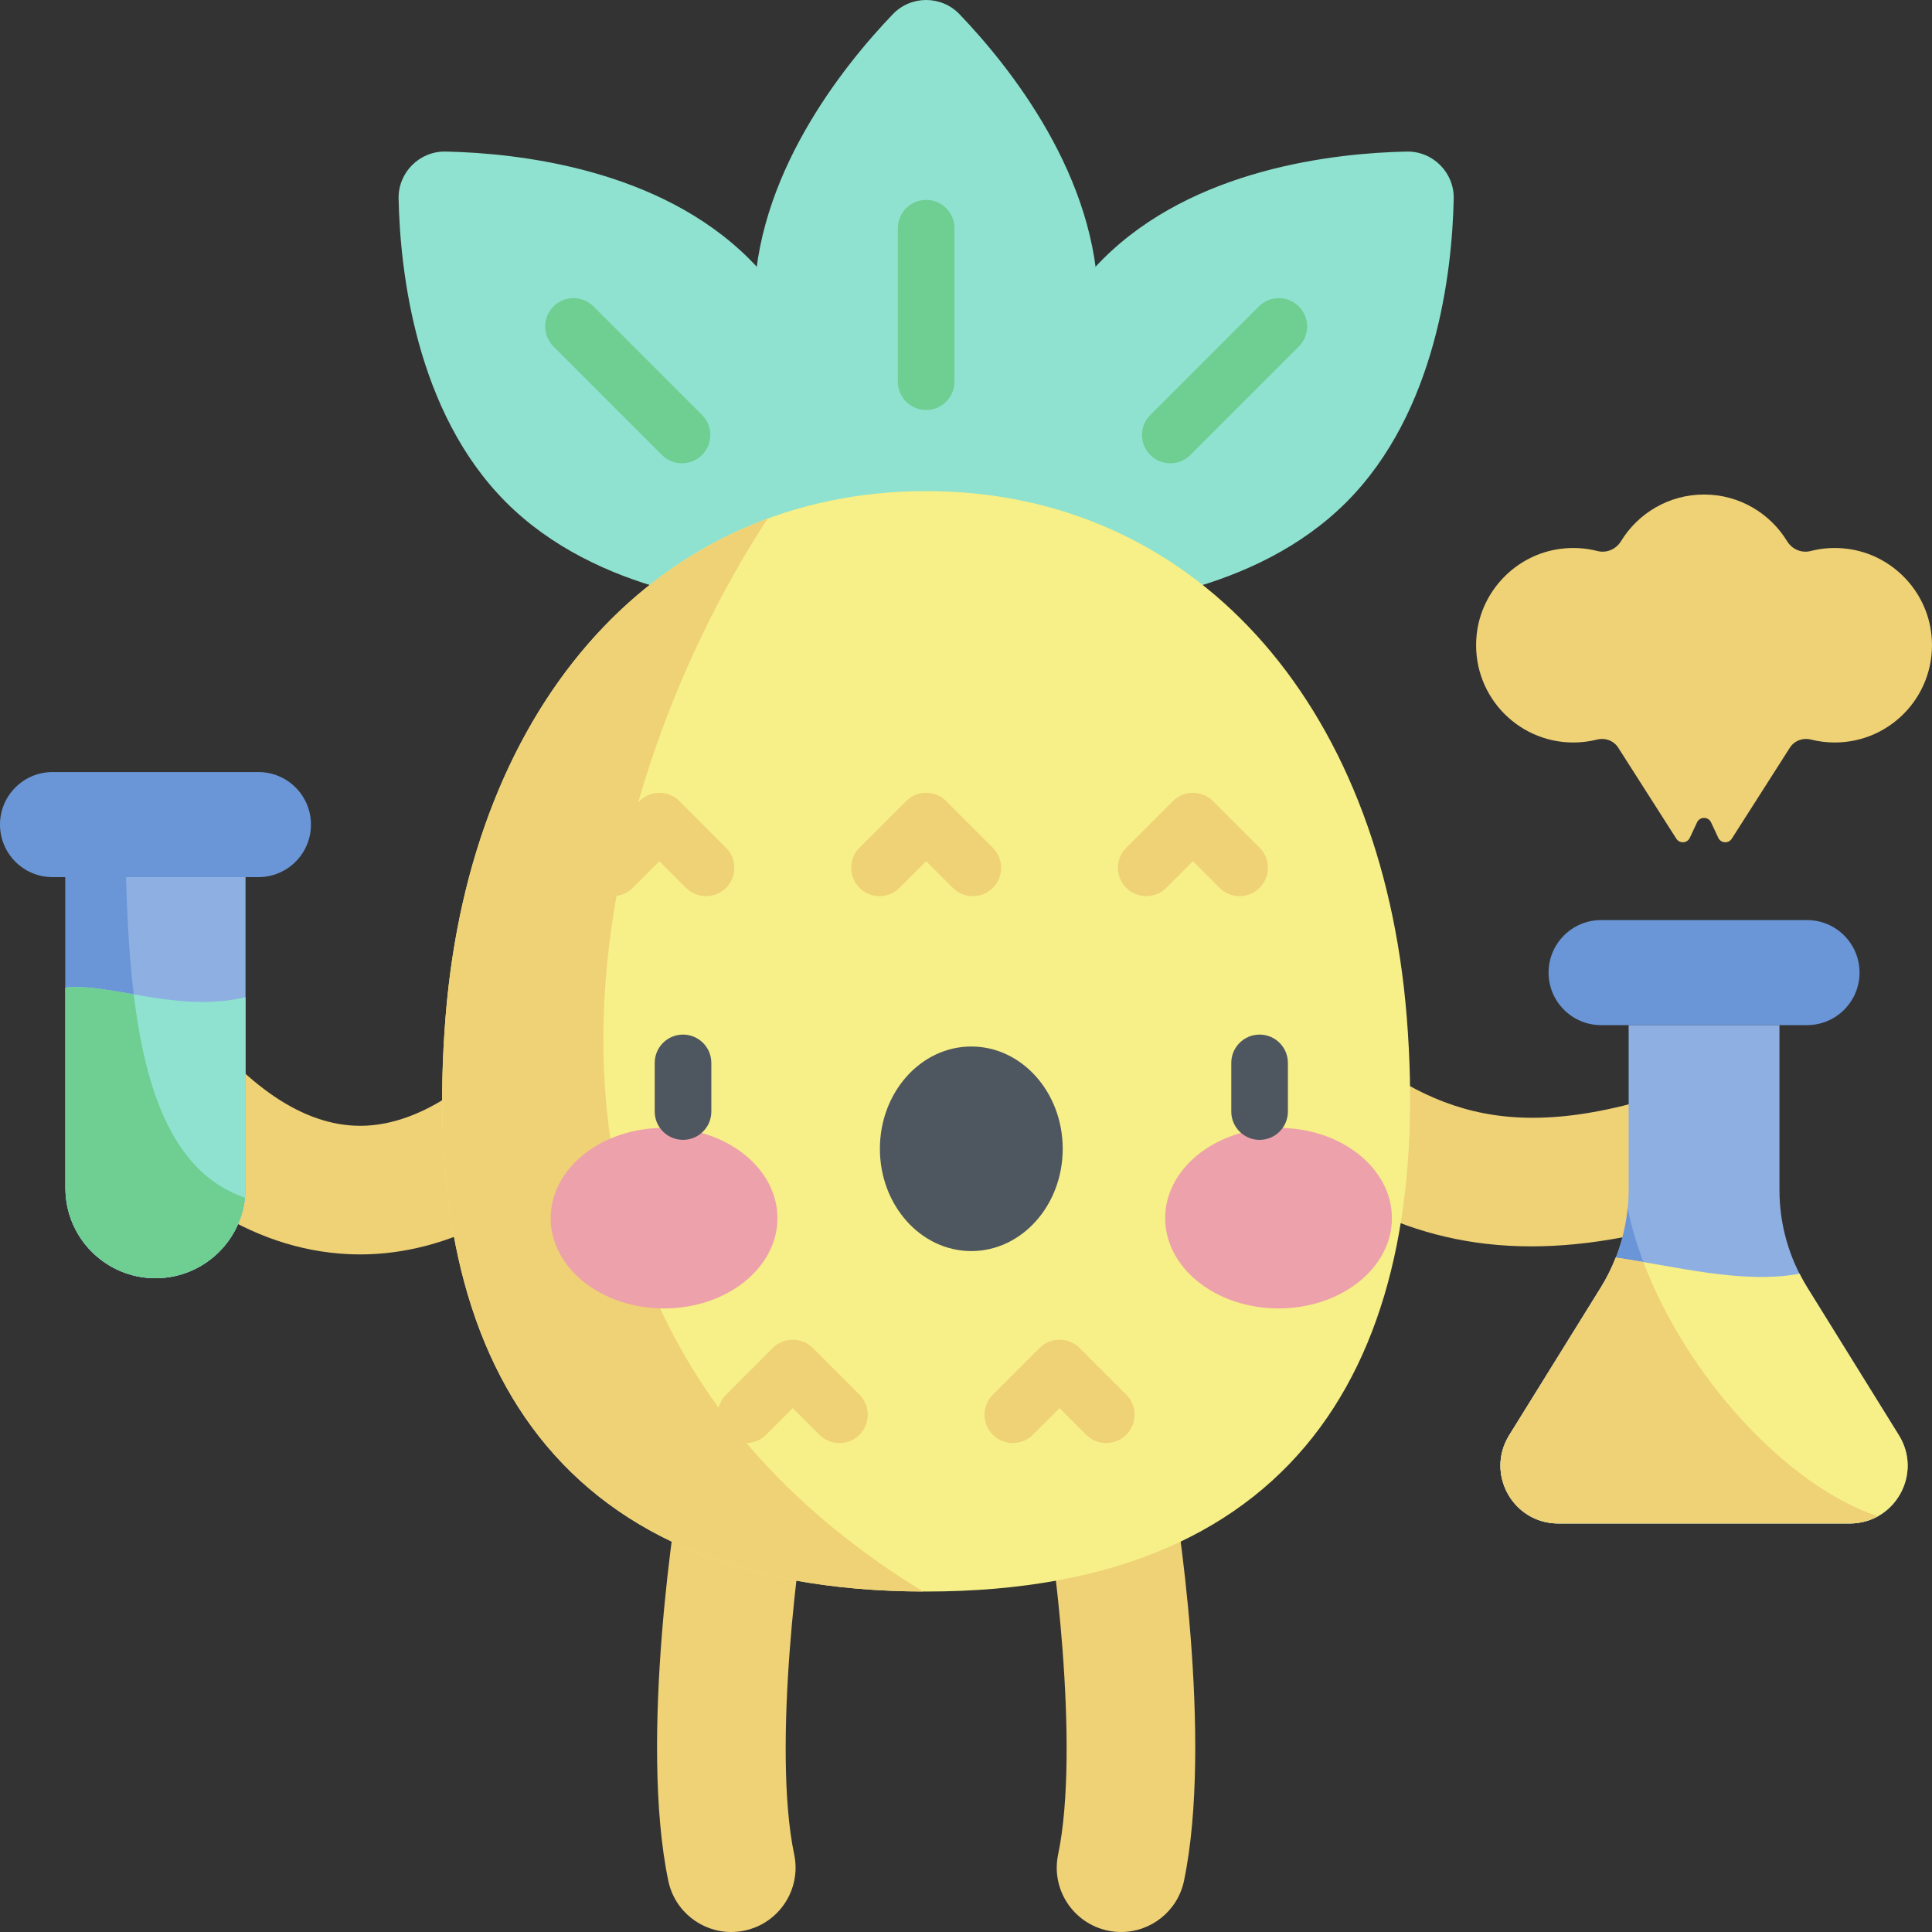 <svg height="512pt" viewBox="0 0 512 512" width="512pt" xmlns="http://www.w3.org/2000/svg"><rect x="0" y="0" width="512" height="512" fill="#333333" stroke="none"/><path d="m193.773 512c-7.898 0-14.984-5.523-16.664-13.559-7.77-37.195 1.852-99.582 3.941-109.512 1.941-9.207 10.98-15.102 20.191-13.16 9.207 1.941 15.102 10.98 13.16 20.191-2.441 11.582-9.891 66.98-3.93 95.512 1.926 9.211-3.984 18.242-13.195 20.164-1.176.246-2.348.363-3.504.363zm0 0" fill="#efd176"/><path d="m297.109 512c-1.156 0-2.328-.117-3.504-.363-9.211-1.926-15.121-10.953-13.195-20.164 5.961-28.539-1.484-83.93-3.93-95.512-1.941-9.207 3.949-18.246 13.16-20.191 9.203-1.941 18.246 3.949 20.188 13.16 2.098 9.93 11.715 72.305 3.941 109.512-1.676 8.035-8.766 13.559-16.66 13.559zm0 0" fill="#efd176"/><path d="m405.82 330.301c-32.902 0-54.801-14.621-75.605-31.328-7.34-5.895-8.516-16.617-2.621-23.957 5.891-7.34 16.617-8.512 23.957-2.621 25.77 20.691 46.355 32.949 95.652 15.484 8.875-3.145 18.609 1.5 21.754 10.371s-1.5 18.609-10.371 21.754c-20.492 7.258-37.773 10.297-52.766 10.297zm0 0" fill="#efd176"/><path d="m95.438 332.43c-1.094 0-2.184-.027-3.277-.082-25.59-1.258-49.523-16.84-71.133-46.312-5.566-7.59-3.926-18.254 3.664-23.82s18.254-3.922 23.82 3.668c15.242 20.785 30.492 31.695 45.324 32.426 17.387.867 33.238-12.582 43.48-24 6.281-7.008 17.055-7.594 24.062-1.312 7.008 6.285 7.594 17.059 1.309 24.062-20.801 23.199-43.984 35.371-67.25 35.371zm0 0" fill="#efd176"/><path d="m198.594 68.656c23.977 23.977 28.082 61.305 28.492 80.461.148 6.961-5.539 12.652-12.5 12.504-19.16-.41-56.484-4.52-80.461-28.496s-28.086-61.301-28.492-80.457c-.152-6.961 5.539-12.652 12.5-12.504 19.156.41 56.484 4.52 80.461 28.492zm0 0" fill="#8ee2cf"/><path d="m180.734 122.77c-1.918 0-3.836-.73-5.301-2.195l-28.754-28.758c-2.93-2.926-2.93-7.676 0-10.605 2.926-2.93 7.676-2.93 10.605 0l28.754 28.758c2.93 2.926 2.93 7.676 0 10.605-1.465 1.465-3.383 2.195-5.305 2.195zm0 0" fill="#6fce91"/><path d="m292.289 68.656c-23.977 23.977-28.086 61.305-28.492 80.461-.152 6.961 5.539 12.652 12.5 12.504 19.156-.41 56.484-4.52 80.461-28.496 23.977-23.977 28.082-61.301 28.492-80.457.148-6.961-5.543-12.652-12.504-12.504-19.156.41-56.48 4.52-80.457 28.492zm0 0" fill="#8ee2cf"/><path d="m310.145 122.77c-1.918 0-3.836-.73-5.301-2.195-2.93-2.93-2.93-7.68 0-10.605l28.754-28.758c2.93-2.93 7.676-2.93 10.605 0 2.93 2.93 2.93 7.68 0 10.605l-28.754 28.758c-1.465 1.465-3.383 2.195-5.305 2.195zm0 0" fill="#6fce91"/><path d="m291.027 80.812c0 33.906-23.488 63.207-36.746 77.039-4.816 5.027-12.867 5.027-17.68 0-13.258-13.832-36.746-43.133-36.746-77.039s23.488-63.207 36.746-77.043c4.816-5.027 12.863-5.027 17.68 0 13.258 13.836 36.746 43.137 36.746 77.043zm0 0" fill="#8ee2cf"/><path d="m245.441 108.645c-4.141 0-7.5-3.355-7.5-7.5v-40.664c0-4.145 3.359-7.5 7.5-7.5s7.5 3.355 7.5 7.5v40.664c0 4.145-3.359 7.5-7.5 7.5zm0 0" fill="#6fce91"/><path d="m245.441 130.141c70.336 0 120.617 55.398 127.355 139.281 7.012 87.262-25.812 152.352-127.355 152.352-101.543 0-134.367-65.09-127.355-152.352 6.738-83.883 57.02-139.281 127.355-139.281zm0 0" fill="#f7ef87"/><path d="m203.395 137.453c-47.758 17.629-80.008 65.98-85.309 131.969-6.992 87.02 25.641 151.98 126.52 152.344-122.445-74.914-89.613-210.078-41.211-284.312zm0 0" fill="#efd176"/><path d="m206.027 322.824c0-13.215-13.449-23.926-30.043-23.926-16.59 0-30.043 10.711-30.043 23.926 0 13.211 13.453 23.922 30.043 23.922 16.594 0 30.043-10.711 30.043-23.922zm0 0" fill="#eda1ab"/><path d="m368.871 322.824c0-13.215-13.453-23.926-30.043-23.926-16.594 0-30.043 10.711-30.043 23.926 0 13.211 13.449 23.922 30.043 23.922 16.59 0 30.043-10.711 30.043-23.922zm0 0" fill="#eda1ab"/><path d="m181.008 302.074c-4.145 0-7.5-3.359-7.5-7.5v-12.895c0-4.141 3.355-7.5 7.5-7.5 4.141 0 7.5 3.359 7.5 7.5v12.895c0 4.141-3.359 7.5-7.5 7.5zm0 0" fill="#4e5660"/><path d="m281.629 304.441c0-14.969-10.844-27.105-24.223-27.105s-24.223 12.137-24.223 27.105 10.844 27.105 24.223 27.105 24.223-12.137 24.223-27.105zm0 0" fill="#4e5660"/><path d="m333.805 302.074c-4.145 0-7.5-3.359-7.5-7.5v-12.895c0-4.141 3.355-7.5 7.5-7.5 4.145 0 7.5 3.359 7.5 7.5v12.895c0 4.141-3.359 7.5-7.5 7.5zm0 0" fill="#4e5660"/><g fill="#efd176"><path d="m257.809 237.48c-1.922 0-3.84-.734-5.305-2.199l-7.062-7.062-7.062 7.062c-2.93 2.93-7.68 2.93-10.605 0-2.93-2.93-2.93-7.676 0-10.605l12.363-12.367c2.93-2.926 7.68-2.926 10.605 0l12.367 12.367c2.93 2.93 2.93 7.68 0 10.605-1.465 1.465-3.383 2.199-5.301 2.199zm0 0"/><path d="m328.504 237.48c-1.918 0-3.84-.734-5.301-2.199l-7.062-7.062-7.066 7.062c-2.93 2.93-7.676 2.93-10.605 0s-2.93-7.676 0-10.605l12.367-12.367c2.93-2.926 7.68-2.926 10.605 0l12.367 12.367c2.93 2.93 2.93 7.676 0 10.605-1.465 1.465-3.383 2.199-5.305 2.199zm0 0"/><path d="m187.109 237.48c-1.922 0-3.84-.734-5.305-2.199l-7.062-7.062-7.062 7.062c-2.926 2.93-7.676 2.93-10.605 0-2.93-2.93-2.93-7.676 0-10.605l12.367-12.367c1.406-1.406 3.312-2.195 5.301-2.195 1.988 0 3.898.789 5.305 2.195l12.363 12.367c2.93 2.93 2.93 7.676 0 10.605-1.461 1.465-3.383 2.199-5.301 2.199zm0 0"/><path d="m293.156 382.414c-1.922 0-3.84-.734-5.305-2.199l-7.062-7.062-7.062 7.062c-2.93 2.93-7.676 2.93-10.609 0-2.926-2.93-2.926-7.676.004-10.605l12.363-12.367c1.406-1.406 3.316-2.195 5.305-2.195 1.988 0 3.895.789 5.305 2.195l12.363 12.367c2.93 2.93 2.93 7.68 0 10.605-1.465 1.465-3.383 2.199-5.301 2.199zm0 0"/><path d="m222.457 382.414c-1.918 0-3.84-.734-5.301-2.199l-7.062-7.062-7.066 7.062c-2.926 2.93-7.676 2.93-10.605 0-2.93-2.93-2.93-7.676 0-10.605l12.367-12.367c2.93-2.93 7.68-2.93 10.605 0l12.367 12.367c2.93 2.93 2.93 7.68 0 10.605-1.465 1.465-3.383 2.199-5.305 2.199zm0 0"/></g><path d="m478.879 243.832h-54.57c-7.691 0-13.922 6.23-13.922 13.918s6.234 13.918 13.922 13.918h54.57c7.688 0 13.918-6.23 13.918-13.918s-6.23-13.918-13.918-13.918zm0 0" fill="#6a96d7"/><path d="m471.574 315.398v-43.727h-39.965v43.727c0 9.102-2.543 18.023-7.34 25.754l-24.316 39.207c-6.324 10.195 1.008 23.371 13.004 23.371h77.27c12 0 19.332-13.176 13.008-23.371l-24.32-39.207c-4.797-7.73-7.34-16.652-7.34-25.754zm0 0" fill="#8eafe2"/><path d="m68.488 204.605h-54.566c-7.691 0-13.922 6.23-13.922 13.918 0 7.691 6.23 13.922 13.918 13.922h54.57c7.688 0 13.918-6.234 13.918-13.922.004-7.688-6.23-13.918-13.918-13.918zm0 0" fill="#6a96d7"/><path d="m412.957 403.73h77.27c2.758 0 5.266-.703 7.422-1.898-28.363-9.469-59.363-47.344-66.301-81.672-.727 7.426-3.121 14.617-7.078 20.992l-24.32 39.207c-6.32 10.195 1.012 23.371 13.008 23.371zm0 0" fill="#6a96d7"/><path d="m478.914 341.152c-.727-1.172-1.387-2.383-2.008-3.605-15.133 2.832-32.953-2.008-48.719-4.27-1.07 2.727-2.363 5.367-3.918 7.875l-24.32 39.207c-6.32 10.195 1.012 23.371 13.008 23.371h77.27c11.996 0 19.328-13.176 13.004-23.371zm0 0" fill="#f7ef87"/><path d="m489.676 145.453c-3.434-.453-6.754-.219-9.848.578-2.414.617-4.93-.477-6.223-2.602-4.523-7.418-12.688-12.375-22.012-12.375-9.328 0-17.488 4.957-22.016 12.375-1.293 2.125-3.809 3.219-6.223 2.602-3.098-.797-6.418-1.031-9.855-.578-11.652 1.527-20.918 11.02-22.164 22.711-1.656 15.504 10.453 28.605 25.617 28.605 2.168 0 4.27-.27 6.281-.773 2.156-.543 4.426.277 5.621 2.156l15.387 24.109c.867 1.359 2.895 1.227 3.578-.234l1.918-4.094c.734-1.574 2.973-1.574 3.707 0l1.918 4.094c.684 1.461 2.711 1.594 3.578.234l15.387-24.109c1.195-1.879 3.465-2.699 5.621-2.156 2.012.504 4.113.773 6.281.773 15.168 0 27.277-13.105 25.617-28.613-1.25-11.688-10.516-21.18-22.172-22.703zm0 0" fill="#efd176"/><path d="m412.957 403.73h77.27c2.758 0 5.266-.703 7.422-1.898-24.457-8.164-50.875-37.453-62.133-67.375-2.48-.43-4.926-.832-7.328-1.18-1.07 2.727-2.363 5.367-3.918 7.875l-24.32 39.207c-6.32 10.195 1.012 23.371 13.008 23.371zm0 0" fill="#efd176"/><path d="m41.203 338.734c-13.176 0-23.859-10.684-23.859-23.859v-82.43h47.723v82.43c0 13.176-10.684 23.859-23.863 23.859zm0 0" fill="#8eafe2"/><path d="m41.203 338.734c12.32 0 22.457-9.34 23.723-21.32-25.965-8.844-30.461-46.359-31.523-84.969h-16.059v82.43c0 13.176 10.684 23.859 23.859 23.859zm0 0" fill="#6a96d7"/><path d="m41.203 338.734c13.18 0 23.863-10.684 23.863-23.859v-50.629c-17.781 4.316-35.801-3.82-47.723-2.527v53.156c0 13.176 10.684 23.859 23.859 23.859zm0 0" fill="#8ee2cf"/><path d="m41.203 338.734c12.32 0 22.457-9.34 23.723-21.32-18.816-6.41-26.359-27.875-29.488-53.902-6.812-1.184-13.012-2.344-18.094-1.793v53.156c0 13.176 10.684 23.859 23.859 23.859zm0 0" fill="#6fce91"/></svg>